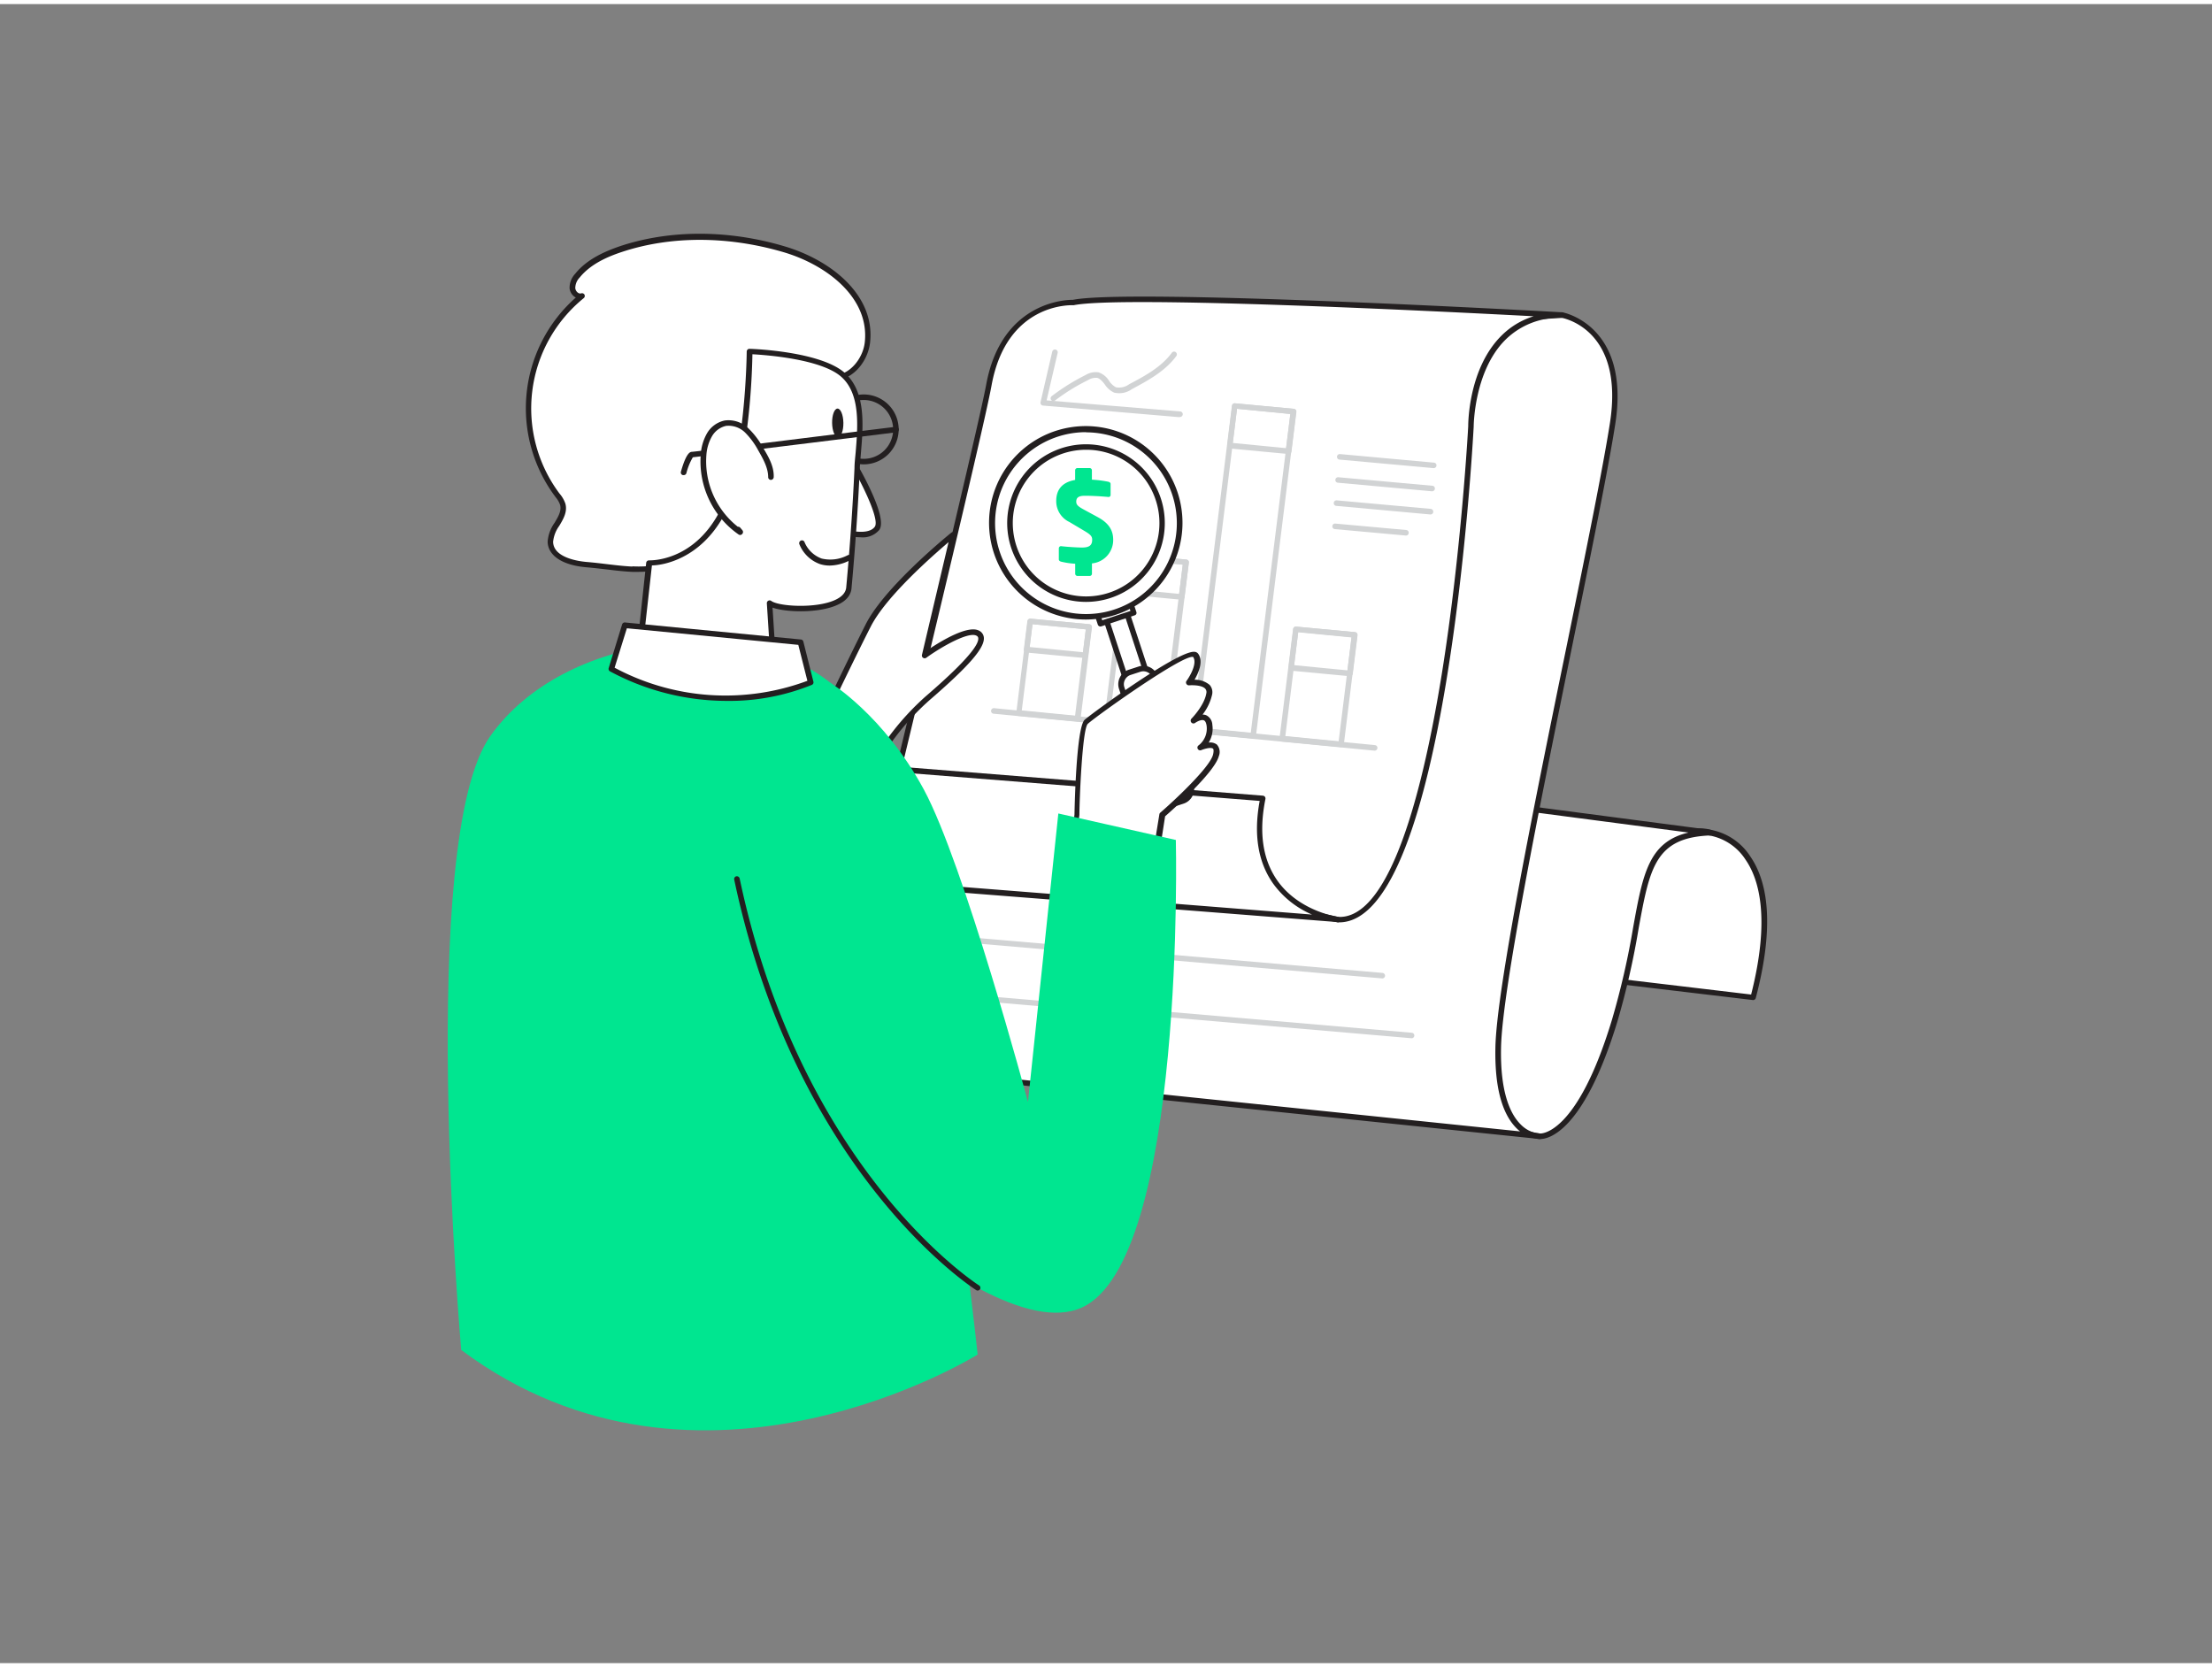 <svg xmlns="http://www.w3.org/2000/svg" viewBox="0 0 400 300" width="406" height="306" class="illustration styles_illustrationTablet__1DWOa"><rect x="0" y="0" width="400" height="300" fill="#808080" stroke="none"/><g id="_81_finance_analysis" data-name="#81_finance_analysis"><path d="M309.34,149.82s15,1.66,7.69,29.78l-35.65-4.24S297.79,146.5,309.34,149.82Z" fill="#fff"></path><path d="M317,180.1H317l-35.66-4.24a.5.5,0,0,1-.39-.27.54.54,0,0,1,0-.48c.68-1.19,16.7-29.1,28.5-25.78a10.88,10.88,0,0,1,7.05,4.78c3.7,5.36,4.05,14,1,25.62A.5.5,0,0,1,317,180.1ZM282.2,175l34.46,4.1c3.51-13.84,1.41-20.89-1-24.37a9.87,9.87,0,0,0-6.39-4.36l-.08,0C299.1,147.4,284.72,170.71,282.2,175Z" fill="#231f20"></path><path d="M278.42,204.72s6.9,1,13.57-20.86,2.46-33.51,17.35-34l-47.11-6.18S251.67,200.77,278.42,204.72Z" fill="#fff"></path><path d="M278.56,205.23h-.22a17.25,17.25,0,0,1-11.81-7.38c-4.9-6.85-7.19-18.08-6.81-33.37a150.53,150.53,0,0,1,2-20.92.49.49,0,0,1,.56-.4l47.1,6.18a.5.5,0,0,1,.44.52.51.51,0,0,1-.49.47c-10,.36-11,5.83-13,16.74A142.83,142.83,0,0,1,292.47,184C286.31,204.18,279.84,205.23,278.56,205.23Zm-.08-1c.15,0,6.66.37,13-20.52a143.49,143.49,0,0,0,3.86-16.83c1.73-9.55,2.79-15.4,10-17.07l-42.73-5.61c-.73,4.37-6,38.09,4.71,53.06A16.25,16.25,0,0,0,278.48,204.23Z" fill="#231f20"></path><path d="M282.39,56.23s11.95,2,9.19,19.65c-3.39,21.61-20.25,96-20.66,112.64s7.5,16.2,7.5,16.2L169,193.38s-5.14-4.19,6.1-47S196.57,67,202.55,64.13,282.39,56.23,282.39,56.23Z" fill="#fff"></path><path d="M278.37,205.23a4.82,4.82,0,0,1-.79-.09L169,193.88a.47.47,0,0,1-.26-.11c-.56-.45-5.08-5.61,5.92-47.52,12.85-48.95,22-79.84,27.72-82.58,6-2.84,77-7.74,80-7.94h.12c.12,0,12.4,2.32,9.59,20.22-1.25,8-4.24,22.69-7.71,39.75-5.95,29.23-12.68,62.36-12.94,72.83-.21,8.53,1.82,12.36,3.56,14.07a5.55,5.55,0,0,0,2.72,1.55l.77.08a.5.5,0,0,1,0,1ZM169.26,192.9l105.62,10.95a6.37,6.37,0,0,1-.57-.5c-2.76-2.68-4.06-7.68-3.89-14.85.26-10.55,7-43.73,13-73,3.47-17,6.46-31.77,7.7-39.7,2.59-16.47-7.75-18.88-8.72-19.07-2.52.17-73.85,5.12-79.6,7.85-6,2.84-17.17,43.78-27.18,81.92-4.52,17.21-7,30.24-7.23,38.74C168.17,190.74,169,192.49,169.26,192.9Z" fill="#231f20"></path><path d="M194,54s-12.39-.58-15.22,14.94c-1.59,8.71-18.6,78.88-18.6,78.88l81.65,17.74c19.35.89,24.11-89.18,24.11-89.18s-.05-20.13,16.41-20.13C282.39,56.23,204.39,51.85,194,54Z" fill="#fff"></path><path d="M242.15,166.05h-.3l-81.73-17.76a.45.45,0,0,1-.32-.22.5.5,0,0,1-.06-.38c.17-.7,17-70.25,18.59-78.85C181.1,53.66,193,53.46,194,53.48c10.51-2.09,85.25,2.07,88.43,2.25a.49.49,0,0,1,.47.51.51.51,0,0,1-.5.49,13.85,13.85,0,0,0-10.2,4c-5.66,5.66-5.71,15.57-5.71,15.67C266.29,80.06,261.52,166.05,242.15,166.05Zm-81.32-18.63L242,165.06c7.54.38,14-14.82,18.71-43.85,3.56-22.13,4.78-44.66,4.79-44.88,0-.4,0-10.39,6-16.36a14.12,14.12,0,0,1,5.83-3.52c-17.46-.92-74.52-3.76-83.16-2H194c-.49,0-12-.36-14.7,14.53C177.81,77.25,162.36,141.1,160.83,147.42Z" fill="#231f20"></path><path d="M241.87,165.54s-17.47-2.3-13.51-21.9l-78-6.22,6.7,21.42Z" fill="#fff"></path><path d="M241.87,166h0L157,159.34a.51.51,0,0,1-.43-.35l-6.71-21.43a.51.51,0,0,1,.09-.46.49.49,0,0,1,.43-.18l78,6.22a.57.57,0,0,1,.36.2.52.52,0,0,1,.09.4c-1.23,6.07-.49,11,2.19,14.8,3.94,5.52,10.83,6.5,10.9,6.51a.5.5,0,0,1-.07,1Zm-84.43-7.67,79.82,6.31a16.84,16.84,0,0,1-7-5.55c-2.77-3.88-3.6-8.93-2.47-15L151.06,138Z" fill="#231f20"></path><path d="M255.19,187h0l-79.29-6.83a.5.5,0,0,1-.46-.54.48.48,0,0,1,.54-.45l79.3,6.83a.5.5,0,0,1-.05,1Z" fill="#d1d3d4"></path><path d="M250,176.19h0l-79.3-6.83a.5.5,0,0,1,.09-1L250,175.19a.51.51,0,0,1,.46.54A.5.5,0,0,1,250,176.19Z" fill="#d1d3d4"></path><path d="M194.85,129.73h0l-10.64-1a.52.52,0,0,1-.34-.18.5.5,0,0,1-.1-.37l2.06-16.6a.5.5,0,0,1,.54-.44l10.64,1a.5.5,0,0,1,.34.18.57.57,0,0,1,.11.38l-2.07,16.59A.5.5,0,0,1,194.85,129.73Zm-10.08-2,9.64.93,1.94-15.6-9.64-.93Z" fill="#d1d3d4"></path><path d="M196.27,118.26h-.05l-10.63-1a.49.49,0,0,1-.34-.19.46.46,0,0,1-.11-.37l.64-5.13a.5.5,0,0,1,.54-.44l10.64,1a.5.5,0,0,1,.34.18.57.57,0,0,1,.11.38l-.64,5.12A.5.5,0,0,1,196.27,118.26Zm-10.07-2,9.64.94.51-4.14-9.64-.93Z" fill="#d1d3d4"></path><path d="M210.73,131.27h0l-10.63-1a.51.51,0,0,1-.34-.19.46.46,0,0,1-.11-.37l3.71-29.83a.48.48,0,0,1,.54-.43l10.64,1a.52.52,0,0,1,.34.18.51.51,0,0,1,.1.38l-3.7,29.82A.51.51,0,0,1,210.73,131.27Zm-10.07-2,9.64.94,3.58-28.84-9.64-.93Z" fill="#d1d3d4"></path><path d="M213.66,107.71h0l-10.63-1a.53.53,0,0,1-.35-.19.49.49,0,0,1-.1-.37l.78-6.27a.48.48,0,0,1,.54-.43l10.64,1a.52.52,0,0,1,.34.18.51.51,0,0,1,.1.38l-.78,6.26A.5.5,0,0,1,213.66,107.71Zm-10.08-2,9.64.94.66-5.28-9.64-.93Z" fill="#d1d3d4"></path><path d="M226.62,132.81h-.05l-10.64-1a.5.5,0,0,1-.44-.56l7.28-58.62a.49.49,0,0,1,.54-.44l10.64,1a.53.53,0,0,1,.34.19.49.49,0,0,1,.1.37l-7.28,58.63A.49.49,0,0,1,226.62,132.81Zm-10.08-2,9.64.94,7.16-57.63-9.64-.94Z" fill="#d1d3d4"></path><path d="M233,81.36h0l-10.64-1a.5.5,0,0,1-.44-.56l.89-7.17a.49.49,0,0,1,.54-.44l10.64,1a.53.53,0,0,1,.34.19.49.49,0,0,1,.1.37l-.89,7.17A.49.49,0,0,1,233,81.36Zm-10.08-2,9.64.94.77-6.18-9.64-.94Z" fill="#d1d3d4"></path><path d="M242.5,134.36h-.05l-10.63-1a.5.5,0,0,1-.45-.56L233.83,113a.49.49,0,0,1,.54-.43l10.64,1a.5.5,0,0,1,.44.56L243,133.92A.51.51,0,0,1,242.5,134.36Zm-10.07-2,9.64.94,2.33-18.77-9.64-.94Z" fill="#d1d3d4"></path><path d="M244.09,121.54h0l-10.64-1a.51.51,0,0,1-.34-.19A.5.5,0,0,1,233,120l.87-7a.49.49,0,0,1,.54-.43l10.64,1a.5.5,0,0,1,.44.56l-.86,6.95A.51.51,0,0,1,244.09,121.54Zm-10.07-2,9.64.94.74-6-9.64-.94Z" fill="#d1d3d4"></path><path d="M248.59,135h-.05l-68.87-6.68a.5.5,0,0,1-.45-.55.49.49,0,0,1,.54-.45L248.64,134a.49.49,0,0,1,.44.54A.5.5,0,0,1,248.59,135Z" fill="#d1d3d4"></path><path d="M259.22,83.91h0l-17-1.54a.5.5,0,0,1-.45-.54.5.5,0,0,1,.54-.46l17,1.55a.49.49,0,0,1,.45.54A.5.5,0,0,1,259.22,83.91Z" fill="#d1d3d4"></path><path d="M258.93,88.1h0l-17-1.55a.49.49,0,0,1-.45-.54.49.49,0,0,1,.54-.45l17,1.54a.49.49,0,0,1,.45.54A.5.5,0,0,1,258.93,88.1Z" fill="#d1d3d4"></path><path d="M258.64,92.29h0l-17-1.55a.5.5,0,1,1,.09-1l17,1.54a.51.51,0,0,1,.45.54A.5.5,0,0,1,258.64,92.29Z" fill="#d1d3d4"></path><path d="M254.2,96.1h0l-12.82-1.16a.5.5,0,0,1-.45-.55.49.49,0,0,1,.54-.45l12.82,1.16a.5.5,0,0,1,.45.55A.49.49,0,0,1,254.2,96.1Z" fill="#d1d3d4"></path><path d="M157,139.47a46.46,46.46,0,0,1,10.69-13.92c7.1-6.13,11.35-10.59,9.12-11.81s-9.61,4-9.61,4l5.15-21.84s-11.86,9.51-15.35,16.4-10.37,21.41-10.37,21.41Z" fill="#fff"></path><path d="M157,140a.53.53,0,0,1-.24-.06l-10.38-5.74a.5.5,0,0,1-.21-.65c.07-.14,6.93-14.6,10.39-21.42s15-16.17,15.48-16.56a.5.5,0,0,1,.58,0,.49.49,0,0,1,.22.53L168,116.63c2.31-1.54,7.09-4.4,9.06-3.32a1.54,1.54,0,0,1,.85,1.21c.2,1.87-2.67,5.17-9.88,11.4a46.37,46.37,0,0,0-10.56,13.76.5.5,0,0,1-.3.27Zm-9.72-6.45,9.51,5.26a47.58,47.58,0,0,1,10.58-13.61c2.41-2.09,9.76-8.44,9.53-10.54a.53.53,0,0,0-.33-.45c-1.43-.77-6.32,2-9.08,4a.5.5,0,0,1-.77-.53l4.81-20.39c-3,2.57-11.31,9.83-14.08,15.29C154.32,118.7,148.42,131.08,147.26,133.52Z" fill="#231f20"></path><path d="M156.18,83.23a6.32,6.32,0,1,1,6.33-6.32A6.33,6.33,0,0,1,156.18,83.23Zm0-11.64a5.32,5.32,0,1,0,5.33,5.32A5.33,5.33,0,0,0,156.18,71.59Z" fill="#231f20"></path><path d="M114.35,102.15c-2.62-.12-5.24-.57-8.28-.83-2.83-.24-6.47-1.3-6.53-4.13-.05-2.43,2.87-4.42,2.23-6.77a5.2,5.2,0,0,0-1-1.71,26.19,26.19,0,0,1,4.51-36c-.8.27-1.64-.52-1.72-1.36a3.34,3.34,0,0,1,.9-2.28c2-2.43,4.91-3.82,7.87-4.79,9.45-3.11,19.85-2.77,29.39,0,7.35,2.15,16.16,8,15.19,16.87-.35,3.19-2.85,6.3-6,6.44-1.64,9.5-6.62,16-12.88,22.86A38.3,38.3,0,0,1,122.56,101,21.08,21.08,0,0,1,114.35,102.15Z" fill="#fff"></path><path d="M115.5,102.67l-1.17,0h0c-1.55-.07-3.08-.25-4.7-.45-1.15-.13-2.34-.27-3.6-.38-4.33-.37-6.94-2.1-7-4.62a6.71,6.71,0,0,1,1.26-3.43c.66-1.11,1.28-2.16,1-3.22a4.43,4.43,0,0,0-.83-1.42l-.09-.13a26.7,26.7,0,0,1,3.75-35.95L104,53a2.19,2.19,0,0,1-1-1.58,3.69,3.69,0,0,1,1-2.64c2.23-2.79,5.69-4.16,8.11-5,9-3,19.54-3,29.68,0,8.42,2.47,16.49,8.8,15.55,17.4-.35,3.14-2.71,6.47-6.13,6.86-1.8,9.83-7.14,16.36-12.93,22.73a38.74,38.74,0,0,1-15.62,10.62A21.28,21.28,0,0,1,115.5,102.67Zm-1.13-1a20.63,20.63,0,0,0,8-1.15,37.43,37.43,0,0,0,15.21-10.35c6.92-7.61,11.23-13.74,12.76-22.6a.5.5,0,0,1,.47-.42c3-.13,5.27-3.22,5.57-6,.88-8-6.81-14-14.83-16.33-10-2.91-20.28-2.92-29.09,0-2.29.76-5.57,2.06-7.64,4.63a2.76,2.76,0,0,0-.79,1.93,1.18,1.18,0,0,0,.51.83.66.66,0,0,0,.55.1.5.5,0,0,1,.6.23.51.51,0,0,1-.13.63,25.7,25.7,0,0,0-4.42,35.29l.1.12a5.53,5.53,0,0,1,1,1.76c.4,1.47-.36,2.75-1.1,4a5.88,5.88,0,0,0-1.12,2.9c.06,2.9,4.66,3.52,6.07,3.64s2.48.25,3.64.39c1.6.19,3.11.37,4.62.44Z" fill="#231f20"></path><path d="M153.4,81.44s6.77,11.16,5.2,13.36-6.47.51-6.47.51" fill="#fff"></path><path d="M155.67,96.42a12.14,12.14,0,0,1-3.7-.64.5.5,0,0,1-.31-.63.51.51,0,0,1,.64-.31c1.26.43,4.78,1.22,5.89-.33.95-1.33-2.48-8.29-5.22-12.81a.5.5,0,0,1,.17-.69.49.49,0,0,1,.68.17c1.16,1.91,6.87,11.56,5.18,13.91A3.91,3.91,0,0,1,155.67,96.42Z" fill="#231f20"></path><path d="M152.42,67c4.43,3.91,2.8,11.76,2.56,16.9q-.49,10.84-1.5,21.65c-.42,4.57-12.29,4.21-14.33,2.76l1.16,18.17L115.75,116,117.34,101s8.08.37,13.07-8.79,5.12-29.46,5.12-29.46S148.09,63.18,152.42,67Z" fill="#fff"></path><path d="M140.31,127a.45.45,0,0,1-.2,0l-24.56-10.52a.52.52,0,0,1-.3-.52l1.6-14.92a.51.51,0,0,1,.52-.45c.31,0,7.83.23,12.6-8.53,4.88-8.94,5.06-29,5.06-29.23a.51.51,0,0,1,.15-.35.45.45,0,0,1,.37-.14c.52,0,12.78.45,17.2,4.34h0c3.87,3.42,3.35,9.57,2.93,14.51-.08,1-.16,1.93-.2,2.79-.33,7.21-.84,14.5-1.5,21.67-.08.89-.6,2.14-2.57,3-3.28,1.51-9.17,1.37-11.71.49l1.11,17.33a.51.51,0,0,1-.21.44A.52.52,0,0,1,140.31,127Zm-24-11.34,23.47,10.06-1.11-17.36a.5.5,0,0,1,.79-.44c1.34,1,8.06,1.43,11.56-.17,1.23-.57,1.9-1.32,2-2.23.66-7.16,1.17-14.43,1.5-21.62,0-.88.12-1.83.21-2.83.39-4.72.89-10.59-2.61-13.68h0c-3.66-3.23-13.68-3.94-16.06-4.07-.05,3.3-.56,20.73-5.17,29.18-4.39,8-11.21,9-13,9Z" fill="#231f20"></path><path d="M153.51,100.15s-5.73,3.23-8.49-2.68" fill="#fff"></path><path d="M150.07,101.53a5.74,5.74,0,0,1-1.8-.27,6.31,6.31,0,0,1-3.71-3.57.52.52,0,0,1,.25-.67.49.49,0,0,1,.66.24,5.33,5.33,0,0,0,3.11,3,6.71,6.71,0,0,0,4.69-.59.5.5,0,0,1,.68.19.51.51,0,0,1-.19.68A8.3,8.3,0,0,1,150.07,101.53Z" fill="#231f20"></path><path d="M123.61,85.17a.36.36,0,0,1-.14,0,.49.49,0,0,1-.34-.61c1-3.53,1.7-3.58,2-3.6.56,0,24.35-3,36.84-4.52a.49.49,0,0,1,.56.43.5.5,0,0,1-.43.56c-1.45.18-34.77,4.3-36.81,4.52a10.87,10.87,0,0,0-1.17,2.88A.49.49,0,0,1,123.61,85.17Zm1.56-3.23Z" fill="#231f20"></path><path d="M139.36,85.54c0-1.81-.91-3.48-1.84-5A13.88,13.88,0,0,0,135,77.12a4.77,4.77,0,0,0-3.85-1.34,4.43,4.43,0,0,0-2.92,2.13,8.49,8.49,0,0,0-1,3.55,15.51,15.51,0,0,0,6.62,14l-.38-.45" fill="#fff"></path><path d="M133.84,96a.51.51,0,0,1-.28-.09,16.1,16.1,0,0,1-6.84-14.49,8.87,8.87,0,0,1,1.11-3.77,4.84,4.84,0,0,1,3.27-2.36,5.19,5.19,0,0,1,4.27,1.46A14.47,14.47,0,0,1,138,80.24c.87,1.47,2,3.3,1.91,5.31a.52.52,0,0,1-.51.49.5.5,0,0,1-.49-.51c0-1.73-1-3.42-1.77-4.78a13.84,13.84,0,0,0-2.39-3.26,4.28,4.28,0,0,0-3.44-1.22,3.93,3.93,0,0,0-2.57,1.9,7.85,7.85,0,0,0-1,3.34,15.08,15.08,0,0,0,5.68,13,.5.5,0,0,1,.44.17l.38.45a.5.5,0,0,1,0,.66A.52.52,0,0,1,133.84,96Z" fill="#231f20"></path><ellipse cx="151.49" cy="75.73" rx="1.02" ry="2.59" transform="translate(-1.17 2.39) rotate(-0.9)" fill="#231f20"></ellipse><path d="M83.4,243.37s-8.11-92.15,5.26-111,46.2-21.88,61.39-9.72,26.74,121.55,26.74,121.55S126.55,275.58,83.4,243.37Z" fill="#00e690"></path><path d="M202.27,109.46h3.95a0,0,0,0,1,0,0v14.75a1.86,1.86,0,0,1-1.86,1.86h-.23a1.86,1.86,0,0,1-1.86-1.86V109.46A0,0,0,0,1,202.27,109.46Z" transform="translate(-26.55 69.62) rotate(-18.18)" fill="#fff"></path><path d="M206.14,126.29a2.39,2.39,0,0,1-2.24-1.63l-4.6-14a.5.5,0,0,1,0-.38.48.48,0,0,1,.29-.25l3.75-1.24a.51.51,0,0,1,.63.32l4.6,14a2.36,2.36,0,0,1-1.5,3h0l-.22.07A2.34,2.34,0,0,1,206.14,126.29Zm.8-.67h0Zm-6.54-14.81,4.45,13.54a1.37,1.37,0,0,0,.68.79,1.39,1.39,0,0,0,1,.08l.22-.07a1.36,1.36,0,0,0,.86-1.72l-4.44-13.54Z" fill="#231f20"></path><rect x="196.6" y="96.99" width="6.38" height="14.43" transform="translate(-22.54 67.55) rotate(-18.18)" fill="#fff"></rect><path d="M199,112.55a.5.5,0,0,1-.48-.34L194,98.5a.5.5,0,0,1,0-.38.48.48,0,0,1,.29-.25l6.06-2a.49.49,0,0,1,.63.32l4.5,13.71a.5.5,0,0,1,0,.38.48.48,0,0,1-.29.25l-6.06,2Zm-3.87-13.89,4.19,12.76,5.1-1.68L200.24,97Z" fill="#231f20"></path><rect x="205.88" y="119.93" width="6.38" height="25.09" rx="2.25" transform="translate(-30.9 71.86) rotate(-18.18)" fill="#fff"></rect><path d="M211.4,145.3a2.76,2.76,0,0,1-2.62-1.89l-6.42-19.56a2.75,2.75,0,0,1,1.75-3.48l1.78-.58a2.75,2.75,0,0,1,3.47,1.75l6.43,19.57a2.75,2.75,0,0,1-1.76,3.47h0l-1.78.58A2.53,2.53,0,0,1,211.4,145.3Zm-4.65-24.65a1.76,1.76,0,0,0-.55.09l-1.78.58a1.75,1.75,0,0,0-1,.88,1.71,1.71,0,0,0-.1,1.33l6.42,19.57a1.75,1.75,0,0,0,2.21,1.11l1.78-.58a1.76,1.76,0,0,0,1.12-2.21l-6.43-19.56a1.75,1.75,0,0,0-1.66-1.21Zm7.13,23.45h0Z" fill="#231f20"></path><circle cx="196.38" cy="93.85" r="16.93" fill="#fff"></circle><path d="M196.37,111.29a17.49,17.49,0,1,1,5.45-.88A17.65,17.65,0,0,1,196.37,111.29Zm0-33.88A16.44,16.44,0,0,0,180.77,99a16.43,16.43,0,1,0,15.6-21.56Z" fill="#231f20"></path><circle cx="196.38" cy="93.85" r="13.75" fill="#fff"></circle><path d="M196.39,108.1a14.25,14.25,0,1,1,13.53-18.7h0a14.25,14.25,0,0,1-13.53,18.7Zm0-27.51A13.26,13.26,0,1,0,209,89.71,13.2,13.2,0,0,0,196.37,80.59Z" fill="#231f20"></path><path d="M194,151.6s.67-5,.67-5c0-.21.34-15.64,1.67-16.83s18.59-13.71,19.8-12S215,122.7,215,122.7s4.05-.41,3.64,2-2.83,4.86-2.83,4.86,2.48-1.82,2.86.81a4.36,4.36,0,0,1-1.65,4.06s3.65-1.62,2.84,1.41-9.69,10.74-9.69,10.74l-1.07,6.6Z" fill="#fff"></path><path d="M209.07,153.7h0l-15-1.6h-.06c-.45-.11-.45-.11.17-4.63l.12-.9c0-.09.26-15.72,1.84-17.15,1-.93,16.92-12.63,19.88-12.29a.87.87,0,0,1,.66.36c1,1.41,0,3.52-.67,4.69a4.08,4.08,0,0,1,2.73.93,2,2,0,0,1,.46,1.7,9.19,9.19,0,0,1-1.74,3.67,1.61,1.61,0,0,1,.67.12,2,2,0,0,1,1.1,1.73,4.73,4.73,0,0,1-.66,3.21,2,2,0,0,1,1.47.35,2,2,0,0,1,.36,2.11c-.79,3-8.53,9.84-9.71,10.87l-1,6.42A.51.51,0,0,1,209.07,153.7Zm-14.47-2.54,14.05,1.49,1-6.13a.47.47,0,0,1,.16-.3c2.44-2.11,8.9-8.11,9.54-10.48.14-.55.13-1,0-1.1-.36-.3-1.47,0-2.12.26a.49.49,0,0,1-.63-.21.48.48,0,0,1,.15-.65,3.84,3.84,0,0,0,1.44-3.57c-.06-.37-.18-.82-.49-.95-.49-.21-1.33.28-1.59.47a.5.5,0,0,1-.67-.08.51.51,0,0,1,0-.68s2.33-2.35,2.7-4.59a.92.92,0,0,0-.2-.85c-.62-.66-2.35-.65-2.9-.6a.51.51,0,0,1-.49-.25.48.48,0,0,1,0-.54c.61-.82,2-3.2,1.21-4.34-1.74-.54-17.32,10.53-19.06,12.1-1,1-1.51,13.93-1.51,16.46,0,0-.05.4-.13,1C195,148.55,194.71,150.31,194.6,151.16Z" fill="#231f20"></path><path d="M150.05,122.66s9.72,5.88,17,19.35,18.84,56.52,18.84,56.52l5.49-52.17,21.25,4.79s1.82,76-17,84.55-66.93-44.36-66.93-44.36Z" fill="#00e690"></path><path d="M110.54,120.23l2.44-7.9,31.8,3.07,1.83,7.26S130,130.56,110.54,120.23Z" fill="#fff"></path><path d="M131.39,126a44.62,44.62,0,0,1-21.08-5.34.5.5,0,0,1-.24-.59l2.43-7.9a.5.5,0,0,1,.52-.35l31.81,3.08a.5.5,0,0,1,.44.37l1.82,7.26a.49.49,0,0,1-.27.57A39.61,39.61,0,0,1,131.39,126Zm-20.25-6A42.47,42.47,0,0,0,146,122.37l-1.64-6.5-31-3Z" fill="#231f20"></path><path d="M176.79,232.63a.42.42,0,0,1-.26-.08c-.33-.2-32.45-20.74-43.76-74.23a.5.5,0,0,1,.38-.6.52.52,0,0,1,.6.39c11.23,53.08,43,73.4,43.31,73.6a.5.5,0,0,1-.27.92Z" fill="#231f20"></path><path d="M197.46,101.14V103a.41.41,0,0,1-.4.41h-2.23a.41.41,0,0,1-.4-.41v-1.8a14,14,0,0,1-2.57-.38c-.2-.06-.39-.19-.39-.41v-2a.4.4,0,0,1,.39-.39h0c.83.11,2.87.25,3.82.25,1.4,0,1.82-.49,1.82-1.42,0-.59-.28-.91-1.33-1.54l-2.79-1.66A4.15,4.15,0,0,1,191,89.85c0-1.84.87-3.36,3.42-3.8V84.31a.41.41,0,0,1,.4-.41h2.23a.41.41,0,0,1,.4.41V86a20.36,20.36,0,0,1,3,.38c.2.06.38.18.38.39v2a.36.36,0,0,1-.36.36h0c-1.26-.12-2.92-.22-4.29-.22-1.12,0-1.56.32-1.56,1.07,0,.51.26.83,1.36,1.42l2.56,1.39c2.09,1.14,2.76,2.47,2.76,4.11A4.24,4.24,0,0,1,197.46,101.14Z" fill="#00e690"></path><path d="M213.3,74.7h0l-24.69-2.1a.46.46,0,0,1-.36-.2.51.51,0,0,1-.09-.41l2.12-9.15a.51.51,0,0,1,.6-.37.5.5,0,0,1,.38.6l-2,8.59,24.12,2a.5.5,0,0,1,0,1Z" fill="#d1d3d4"></path><path d="M190.49,71.8a.51.51,0,0,1-.4-.2.5.5,0,0,1,.09-.7,38,38,0,0,1,6.12-3.82,3.53,3.53,0,0,1,2.35-.49,3.62,3.62,0,0,1,1.91,1.54,3.29,3.29,0,0,0,1.26,1.17,3.11,3.11,0,0,0,2.37-.56c2.72-1.44,5.8-3.07,7.72-5.7a.5.5,0,0,1,.7-.1.51.51,0,0,1,.11.7c-2.06,2.8-5.25,4.49-8.06,6a3.9,3.9,0,0,1-3.18.62,4,4,0,0,1-1.71-1.5c-.42-.54-.81-1-1.35-1.17a2.66,2.66,0,0,0-1.68.41,35.93,35.93,0,0,0-6,3.72A.49.49,0,0,1,190.49,71.8Z" fill="#d1d3d4"></path></g></svg>